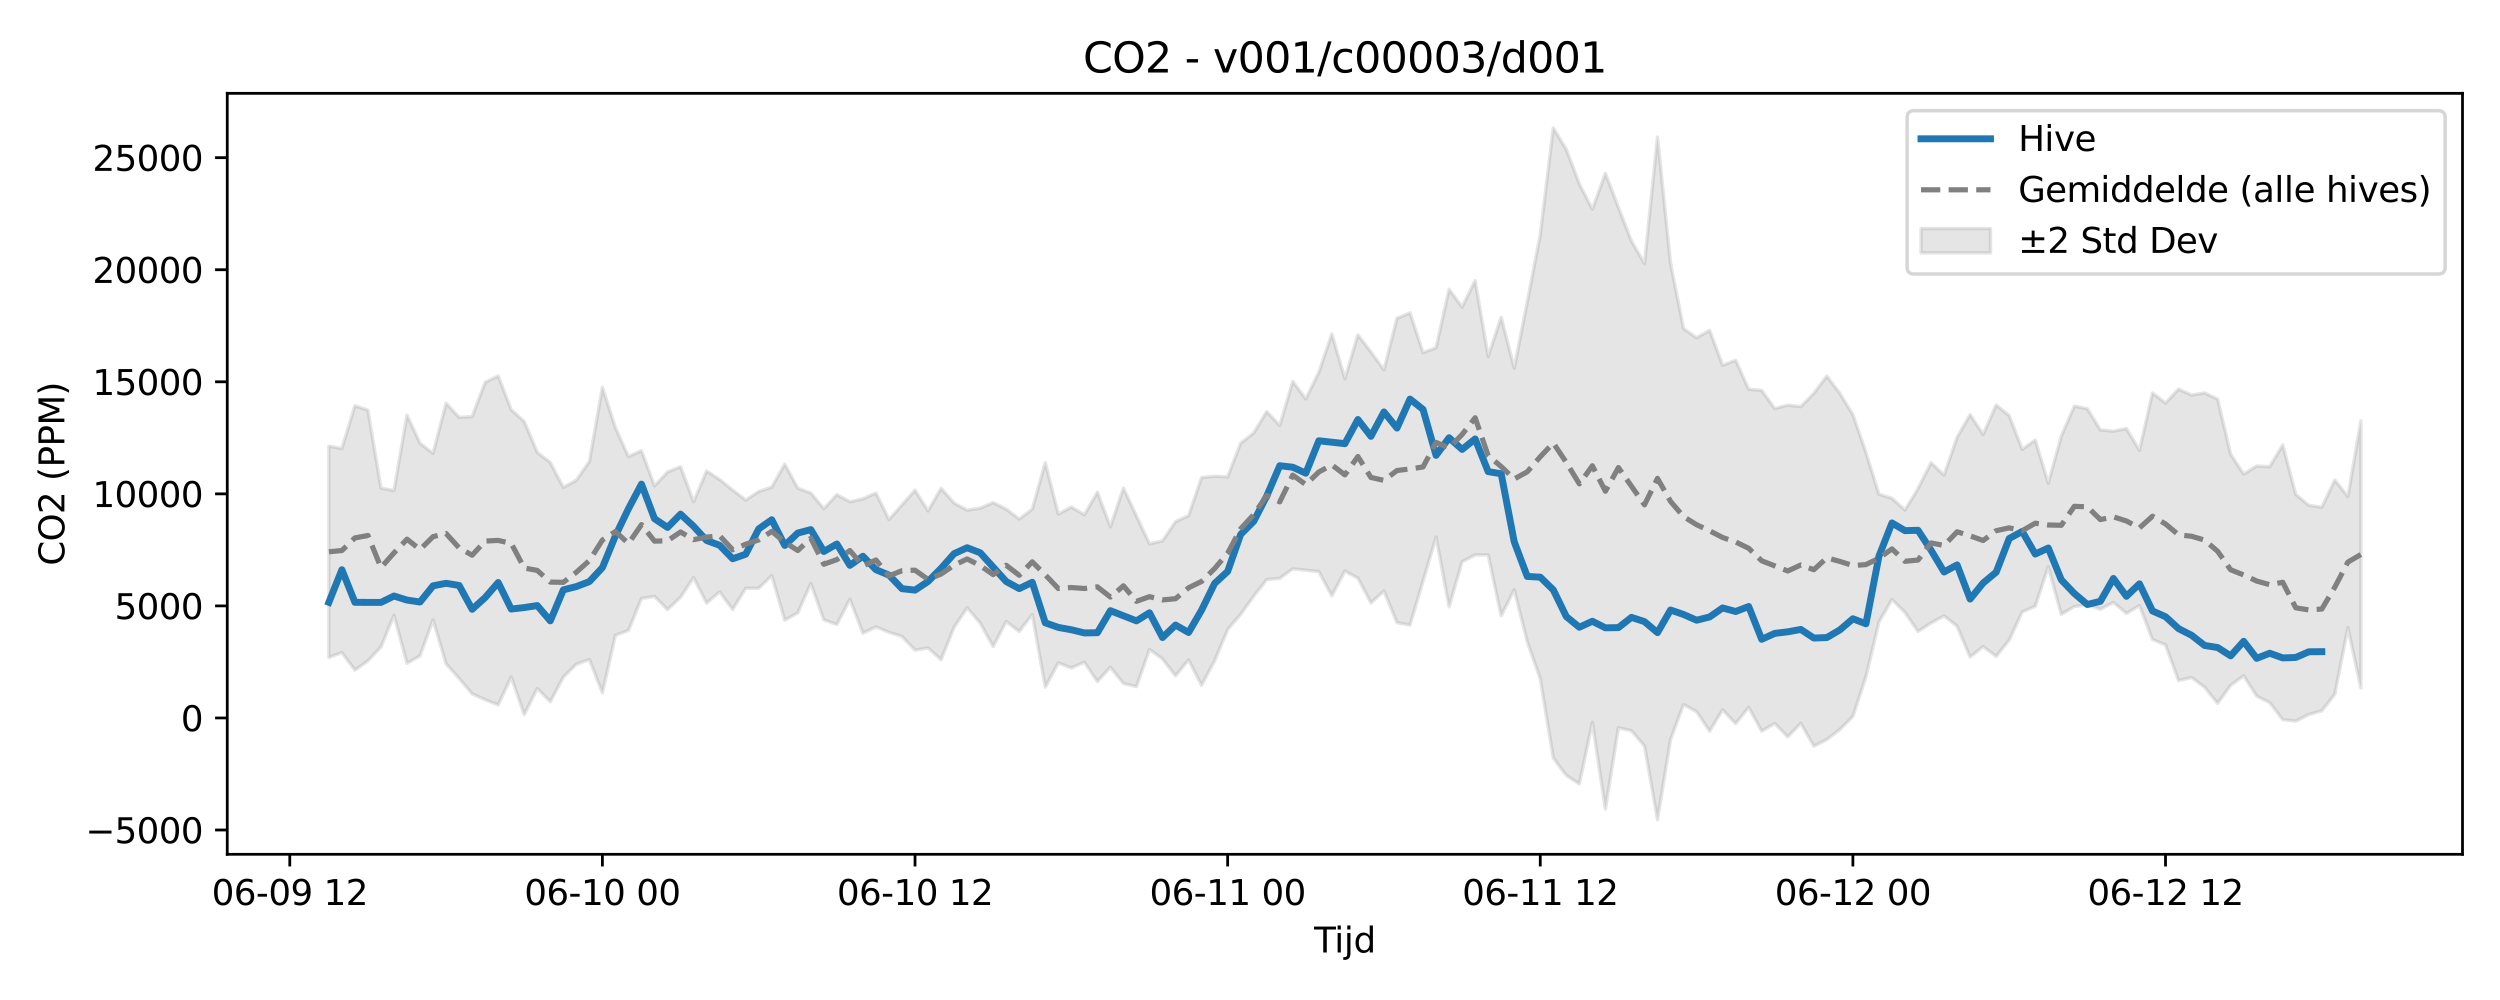 <?xml version="1.0" encoding="utf-8" standalone="no"?>
<!DOCTYPE svg PUBLIC "-//W3C//DTD SVG 1.1//EN"
  "http://www.w3.org/Graphics/SVG/1.1/DTD/svg11.dtd">
<svg xmlns:xlink="http://www.w3.org/1999/xlink" width="720pt" height="288pt" viewBox="0 0 720 288" xmlns="http://www.w3.org/2000/svg" version="1.1">
 <defs>
  <style type="text/css">*{stroke-linejoin: round; stroke-linecap: butt}</style>
 </defs>
 <g id="figure_1">
  <g id="patch_1">
   <path d="M 0 288 
L 720 288 
L 720 0 
L 0 0 
z
" style="fill: #ffffff"/>
  </g>
  <g id="axes_1">
   <g id="patch_2">
    <path d="M 65.45 246.04 
L 709.2 246.04 
L 709.2 26.88 
L 65.45 26.88 
z
" style="fill: #ffffff"/>
   </g>
   <g id="FillBetweenPolyCollection_1">
    <defs>
     <path id="m2f2e27847d" d="M 94.711 -159.513 
L 94.711 -98.666 
L 98.463 -100.057 
L 102.214 -95.012 
L 105.966 -97.695 
L 109.717 -101.659 
L 113.469 -110.799 
L 117.22 -96.98 
L 120.972 -99.143 
L 124.723 -109.472 
L 128.474 -96.816 
L 132.226 -92.606 
L 135.977 -88.187 
L 139.729 -86.468 
L 143.48 -84.993 
L 147.232 -93.028 
L 150.983 -82.207 
L 154.735 -89.719 
L 158.486 -85.913 
L 162.238 -92.959 
L 165.989 -96.705 
L 169.741 -98.048 
L 173.492 -88.462 
L 177.243 -105.051 
L 180.995 -106.446 
L 184.746 -115.63 
L 188.498 -116.232 
L 192.249 -112.45 
L 196.001 -115.993 
L 199.752 -121.655 
L 203.504 -114.295 
L 207.255 -117.542 
L 211.007 -112.461 
L 214.758 -118.574 
L 218.509 -118.573 
L 222.261 -122.231 
L 226.012 -109.398 
L 229.764 -111.501 
L 233.515 -119.966 
L 237.267 -109.494 
L 241.018 -108.139 
L 244.77 -115.425 
L 248.521 -105.657 
L 252.273 -107.45 
L 256.024 -105.893 
L 259.775 -104.692 
L 263.527 -100.757 
L 267.278 -101.395 
L 271.03 -98.008 
L 274.781 -107.343 
L 278.533 -112.953 
L 282.284 -108.597 
L 286.036 -101.781 
L 289.787 -109.017 
L 293.539 -106.128 
L 297.29 -111.037 
L 301.041 -90.12 
L 304.793 -97.076 
L 308.544 -95.622 
L 312.296 -97.276 
L 316.047 -91.741 
L 319.799 -95.83 
L 323.55 -91.153 
L 327.302 -90.254 
L 331.053 -100.965 
L 334.805 -98.223 
L 338.556 -93.38 
L 342.308 -97.934 
L 346.059 -90.638 
L 349.81 -97.667 
L 353.562 -106.684 
L 357.313 -111.089 
L 361.065 -116.275 
L 364.816 -121.079 
L 368.568 -121.437 
L 372.319 -124.173 
L 376.071 -123.781 
L 379.822 -123.364 
L 383.574 -116.416 
L 387.325 -123.534 
L 391.076 -121.498 
L 394.828 -114.367 
L 398.579 -117.801 
L 402.331 -108.666 
L 406.082 -107.972 
L 409.834 -120.616 
L 413.585 -133.316 
L 417.337 -113.282 
L 421.088 -126.2 
L 424.84 -128.179 
L 428.591 -128.191 
L 432.342 -110.651 
L 436.094 -118.142 
L 439.845 -103.223 
L 443.597 -92.496 
L 447.348 -69.696 
L 451.1 -64.666 
L 454.851 -62.239 
L 458.603 -79.957 
L 462.354 -55.011 
L 466.106 -78.392 
L 469.857 -77.546 
L 473.609 -73.177 
L 477.36 -51.922 
L 481.111 -75.005 
L 484.863 -85.092 
L 488.614 -83.055 
L 492.366 -77.421 
L 496.117 -83.582 
L 499.869 -79.598 
L 503.62 -84.281 
L 507.372 -77.422 
L 511.123 -79.65 
L 514.875 -75.801 
L 518.626 -79.687 
L 522.377 -73.108 
L 526.129 -75.015 
L 529.88 -77.904 
L 533.632 -81.676 
L 537.383 -93.076 
L 541.135 -108.819 
L 544.886 -115.348 
L 548.638 -111.6 
L 552.389 -106.134 
L 556.141 -108.563 
L 559.892 -110.634 
L 563.643 -107.655 
L 567.395 -98.771 
L 571.146 -101.799 
L 574.898 -98.973 
L 578.649 -103.654 
L 582.401 -111.756 
L 586.152 -113.401 
L 589.904 -124.785 
L 593.655 -111.068 
L 597.407 -113.334 
L 601.158 -113.804 
L 604.909 -112.538 
L 608.661 -114.497 
L 612.412 -111.329 
L 616.164 -113.607 
L 619.915 -103.821 
L 623.667 -102.284 
L 627.418 -92.008 
L 631.17 -92.876 
L 634.921 -90.093 
L 638.673 -85.402 
L 642.424 -90.636 
L 646.176 -93.378 
L 649.927 -87.522 
L 653.678 -85.632 
L 657.43 -80.746 
L 661.181 -80.31 
L 664.933 -82.223 
L 668.684 -83.274 
L 672.436 -88.082 
L 676.187 -107.236 
L 679.939 -89.839 
L 679.939 -166.774 
L 679.939 -166.774 
L 676.187 -144.996 
L 672.436 -149.74 
L 668.684 -141.922 
L 664.933 -142.454 
L 661.181 -145.588 
L 657.43 -159.85 
L 653.678 -153.591 
L 649.927 -153.787 
L 646.176 -151.448 
L 642.424 -157.179 
L 638.673 -173.07 
L 634.921 -174.824 
L 631.17 -174.232 
L 627.418 -175.935 
L 623.667 -171.914 
L 619.915 -174.825 
L 616.164 -158.313 
L 612.412 -164.585 
L 608.661 -163.812 
L 604.909 -164.189 
L 601.158 -170.283 
L 597.407 -171.023 
L 593.655 -162.359 
L 589.904 -148.821 
L 586.152 -161.242 
L 582.401 -158.556 
L 578.649 -168.297 
L 574.898 -171.347 
L 571.146 -162.874 
L 567.395 -168.583 
L 563.643 -162.036 
L 559.892 -151.157 
L 556.141 -154.72 
L 552.389 -147.27 
L 548.638 -141.106 
L 544.886 -144.491 
L 541.135 -145.648 
L 537.383 -157.707 
L 533.632 -168.566 
L 529.88 -174.713 
L 526.129 -179.682 
L 522.377 -174.726 
L 518.626 -170.892 
L 514.875 -171.31 
L 511.123 -170.341 
L 507.372 -175.572 
L 503.62 -175.903 
L 499.869 -184.232 
L 496.117 -182.8 
L 492.366 -192.86 
L 488.614 -190.712 
L 484.863 -193.347 
L 481.111 -212.213 
L 477.36 -248.52 
L 473.609 -212.056 
L 469.857 -218.574 
L 466.106 -228.282 
L 462.354 -238.042 
L 458.603 -227.746 
L 454.851 -235.054 
L 451.1 -244.946 
L 447.348 -251.158 
L 443.597 -220.424 
L 439.845 -201.003 
L 436.094 -181.959 
L 432.342 -196.606 
L 428.591 -185.353 
L 424.84 -207.194 
L 421.088 -199.543 
L 417.337 -204.684 
L 413.585 -187.857 
L 409.834 -186.425 
L 406.082 -197.906 
L 402.331 -196.319 
L 398.579 -181.488 
L 394.828 -186.629 
L 391.076 -191.543 
L 387.325 -178.943 
L 383.574 -191.816 
L 379.822 -180.768 
L 376.071 -173.107 
L 372.319 -178.162 
L 368.568 -165.482 
L 364.816 -169.464 
L 361.065 -163.301 
L 357.313 -160.363 
L 353.562 -150.656 
L 349.81 -150.837 
L 346.059 -150.455 
L 342.308 -139.494 
L 338.556 -137.759 
L 334.805 -132.231 
L 331.053 -131.363 
L 327.302 -139.393 
L 323.55 -147.418 
L 319.799 -136.262 
L 316.047 -146.226 
L 312.296 -139.749 
L 308.544 -141.965 
L 304.793 -139.939 
L 301.041 -154.752 
L 297.29 -141.346 
L 293.539 -138.514 
L 289.787 -141.375 
L 286.036 -143.241 
L 282.284 -141.664 
L 278.533 -141.074 
L 274.781 -143.122 
L 271.03 -147.345 
L 267.278 -140.862 
L 263.527 -146.812 
L 259.775 -142.6 
L 256.024 -138.37 
L 252.273 -146.004 
L 248.521 -144.327 
L 244.77 -143.481 
L 241.018 -145.54 
L 237.267 -141.504 
L 233.515 -146.01 
L 229.764 -147.397 
L 226.012 -154.323 
L 222.261 -147.706 
L 218.509 -146.436 
L 214.758 -143.962 
L 211.007 -146.854 
L 207.255 -149.885 
L 203.504 -152.333 
L 199.752 -143.501 
L 196.001 -153.59 
L 192.249 -152.058 
L 188.498 -148.065 
L 184.746 -158.19 
L 180.995 -156.49 
L 177.243 -164.799 
L 173.492 -176.457 
L 169.741 -155.068 
L 165.989 -149.703 
L 162.238 -147.623 
L 158.486 -154.805 
L 154.735 -157.713 
L 150.983 -166.626 
L 147.232 -169.997 
L 143.48 -179.731 
L 139.729 -177.877 
L 135.977 -168.012 
L 132.226 -167.811 
L 128.474 -171.88 
L 124.723 -157.426 
L 120.972 -160.339 
L 117.22 -168.451 
L 113.469 -146.719 
L 109.717 -147.43 
L 105.966 -169.866 
L 102.214 -171.147 
L 98.463 -158.821 
L 94.711 -159.513 
z
" style="stroke: #808080; stroke-opacity: 0.2"/>
    </defs>
    <g clip-path="url(#p1c8c543d36)">
     <use xlink:href="#m2f2e27847d" x="0" y="288" style="fill: #808080; fill-opacity: 0.2; stroke: #808080; stroke-opacity: 0.2"/>
    </g>
   </g>
   <g id="matplotlib.axis_1">
    <g id="xtick_1">
     <g id="line2d_1">
      <defs>
       <path id="md3a468d1e2" d="M 0 0 
L 0 3.5 
" style="stroke: #000000; stroke-width: 0.8"/>
      </defs>
      <g>
       <use xlink:href="#md3a468d1e2" x="83.457" y="246.04" style="stroke: #000000; stroke-width: 0.8"/>
      </g>
     </g>
     <g id="text_1">
      <!-- 06-09 12 -->
      <g transform="translate(60.977 260.638) scale(0.1 -0.1)">
       <defs>
        <path id="DejaVuSans-30" d="M 2034 4250 
Q 1547 4250 1301 3770 
Q 1056 3291 1056 2328 
Q 1056 1369 1301 889 
Q 1547 409 2034 409 
Q 2525 409 2770 889 
Q 3016 1369 3016 2328 
Q 3016 3291 2770 3770 
Q 2525 4250 2034 4250 
z
M 2034 4750 
Q 2819 4750 3233 4129 
Q 3647 3509 3647 2328 
Q 3647 1150 3233 529 
Q 2819 -91 2034 -91 
Q 1250 -91 836 529 
Q 422 1150 422 2328 
Q 422 3509 836 4129 
Q 1250 4750 2034 4750 
z
" transform="scale(0.016)"/>
        <path id="DejaVuSans-36" d="M 2113 2584 
Q 1688 2584 1439 2293 
Q 1191 2003 1191 1497 
Q 1191 994 1439 701 
Q 1688 409 2113 409 
Q 2538 409 2786 701 
Q 3034 994 3034 1497 
Q 3034 2003 2786 2293 
Q 2538 2584 2113 2584 
z
M 3366 4563 
L 3366 3988 
Q 3128 4100 2886 4159 
Q 2644 4219 2406 4219 
Q 1781 4219 1451 3797 
Q 1122 3375 1075 2522 
Q 1259 2794 1537 2939 
Q 1816 3084 2150 3084 
Q 2853 3084 3261 2657 
Q 3669 2231 3669 1497 
Q 3669 778 3244 343 
Q 2819 -91 2113 -91 
Q 1303 -91 875 529 
Q 447 1150 447 2328 
Q 447 3434 972 4092 
Q 1497 4750 2381 4750 
Q 2619 4750 2861 4703 
Q 3103 4656 3366 4563 
z
" transform="scale(0.016)"/>
        <path id="DejaVuSans-2d" d="M 313 2009 
L 1997 2009 
L 1997 1497 
L 313 1497 
L 313 2009 
z
" transform="scale(0.016)"/>
        <path id="DejaVuSans-39" d="M 703 97 
L 703 672 
Q 941 559 1184 500 
Q 1428 441 1663 441 
Q 2288 441 2617 861 
Q 2947 1281 2994 2138 
Q 2813 1869 2534 1725 
Q 2256 1581 1919 1581 
Q 1219 1581 811 2004 
Q 403 2428 403 3163 
Q 403 3881 828 4315 
Q 1253 4750 1959 4750 
Q 2769 4750 3195 4129 
Q 3622 3509 3622 2328 
Q 3622 1225 3098 567 
Q 2575 -91 1691 -91 
Q 1453 -91 1209 -44 
Q 966 3 703 97 
z
M 1959 2075 
Q 2384 2075 2632 2365 
Q 2881 2656 2881 3163 
Q 2881 3666 2632 3958 
Q 2384 4250 1959 4250 
Q 1534 4250 1286 3958 
Q 1038 3666 1038 3163 
Q 1038 2656 1286 2365 
Q 1534 2075 1959 2075 
z
" transform="scale(0.016)"/>
        <path id="DejaVuSans-20" transform="scale(0.016)"/>
        <path id="DejaVuSans-31" d="M 794 531 
L 1825 531 
L 1825 4091 
L 703 3866 
L 703 4441 
L 1819 4666 
L 2450 4666 
L 2450 531 
L 3481 531 
L 3481 0 
L 794 0 
L 794 531 
z
" transform="scale(0.016)"/>
        <path id="DejaVuSans-32" d="M 1228 531 
L 3431 531 
L 3431 0 
L 469 0 
L 469 531 
Q 828 903 1448 1529 
Q 2069 2156 2228 2338 
Q 2531 2678 2651 2914 
Q 2772 3150 2772 3378 
Q 2772 3750 2511 3984 
Q 2250 4219 1831 4219 
Q 1534 4219 1204 4116 
Q 875 4013 500 3803 
L 500 4441 
Q 881 4594 1212 4672 
Q 1544 4750 1819 4750 
Q 2544 4750 2975 4387 
Q 3406 4025 3406 3419 
Q 3406 3131 3298 2873 
Q 3191 2616 2906 2266 
Q 2828 2175 2409 1742 
Q 1991 1309 1228 531 
z
" transform="scale(0.016)"/>
       </defs>
       <use xlink:href="#DejaVuSans-30"/>
       <use xlink:href="#DejaVuSans-36" transform="translate(63.623 0)"/>
       <use xlink:href="#DejaVuSans-2d" transform="translate(127.246 0)"/>
       <use xlink:href="#DejaVuSans-30" transform="translate(163.33 0)"/>
       <use xlink:href="#DejaVuSans-39" transform="translate(226.953 0)"/>
       <use xlink:href="#DejaVuSans-20" transform="translate(290.576 0)"/>
       <use xlink:href="#DejaVuSans-31" transform="translate(322.363 0)"/>
       <use xlink:href="#DejaVuSans-32" transform="translate(385.986 0)"/>
      </g>
     </g>
    </g>
    <g id="xtick_2">
     <g id="line2d_2">
      <g>
       <use xlink:href="#md3a468d1e2" x="173.492" y="246.04" style="stroke: #000000; stroke-width: 0.8"/>
      </g>
     </g>
     <g id="text_2">
      <!-- 06-10 00 -->
      <g transform="translate(151.011 260.638) scale(0.1 -0.1)">
       <use xlink:href="#DejaVuSans-30"/>
       <use xlink:href="#DejaVuSans-36" transform="translate(63.623 0)"/>
       <use xlink:href="#DejaVuSans-2d" transform="translate(127.246 0)"/>
       <use xlink:href="#DejaVuSans-31" transform="translate(163.33 0)"/>
       <use xlink:href="#DejaVuSans-30" transform="translate(226.953 0)"/>
       <use xlink:href="#DejaVuSans-20" transform="translate(290.576 0)"/>
       <use xlink:href="#DejaVuSans-30" transform="translate(322.363 0)"/>
       <use xlink:href="#DejaVuSans-30" transform="translate(385.986 0)"/>
      </g>
     </g>
    </g>
    <g id="xtick_3">
     <g id="line2d_3">
      <g>
       <use xlink:href="#md3a468d1e2" x="263.527" y="246.04" style="stroke: #000000; stroke-width: 0.8"/>
      </g>
     </g>
     <g id="text_3">
      <!-- 06-10 12 -->
      <g transform="translate(241.046 260.638) scale(0.1 -0.1)">
       <use xlink:href="#DejaVuSans-30"/>
       <use xlink:href="#DejaVuSans-36" transform="translate(63.623 0)"/>
       <use xlink:href="#DejaVuSans-2d" transform="translate(127.246 0)"/>
       <use xlink:href="#DejaVuSans-31" transform="translate(163.33 0)"/>
       <use xlink:href="#DejaVuSans-30" transform="translate(226.953 0)"/>
       <use xlink:href="#DejaVuSans-20" transform="translate(290.576 0)"/>
       <use xlink:href="#DejaVuSans-31" transform="translate(322.363 0)"/>
       <use xlink:href="#DejaVuSans-32" transform="translate(385.986 0)"/>
      </g>
     </g>
    </g>
    <g id="xtick_4">
     <g id="line2d_4">
      <g>
       <use xlink:href="#md3a468d1e2" x="353.562" y="246.04" style="stroke: #000000; stroke-width: 0.8"/>
      </g>
     </g>
     <g id="text_4">
      <!-- 06-11 00 -->
      <g transform="translate(331.081 260.638) scale(0.1 -0.1)">
       <use xlink:href="#DejaVuSans-30"/>
       <use xlink:href="#DejaVuSans-36" transform="translate(63.623 0)"/>
       <use xlink:href="#DejaVuSans-2d" transform="translate(127.246 0)"/>
       <use xlink:href="#DejaVuSans-31" transform="translate(163.33 0)"/>
       <use xlink:href="#DejaVuSans-31" transform="translate(226.953 0)"/>
       <use xlink:href="#DejaVuSans-20" transform="translate(290.576 0)"/>
       <use xlink:href="#DejaVuSans-30" transform="translate(322.363 0)"/>
       <use xlink:href="#DejaVuSans-30" transform="translate(385.986 0)"/>
      </g>
     </g>
    </g>
    <g id="xtick_5">
     <g id="line2d_5">
      <g>
       <use xlink:href="#md3a468d1e2" x="443.597" y="246.04" style="stroke: #000000; stroke-width: 0.8"/>
      </g>
     </g>
     <g id="text_5">
      <!-- 06-11 12 -->
      <g transform="translate(421.116 260.638) scale(0.1 -0.1)">
       <use xlink:href="#DejaVuSans-30"/>
       <use xlink:href="#DejaVuSans-36" transform="translate(63.623 0)"/>
       <use xlink:href="#DejaVuSans-2d" transform="translate(127.246 0)"/>
       <use xlink:href="#DejaVuSans-31" transform="translate(163.33 0)"/>
       <use xlink:href="#DejaVuSans-31" transform="translate(226.953 0)"/>
       <use xlink:href="#DejaVuSans-20" transform="translate(290.576 0)"/>
       <use xlink:href="#DejaVuSans-31" transform="translate(322.363 0)"/>
       <use xlink:href="#DejaVuSans-32" transform="translate(385.986 0)"/>
      </g>
     </g>
    </g>
    <g id="xtick_6">
     <g id="line2d_6">
      <g>
       <use xlink:href="#md3a468d1e2" x="533.632" y="246.04" style="stroke: #000000; stroke-width: 0.8"/>
      </g>
     </g>
     <g id="text_6">
      <!-- 06-12 00 -->
      <g transform="translate(511.151 260.638) scale(0.1 -0.1)">
       <use xlink:href="#DejaVuSans-30"/>
       <use xlink:href="#DejaVuSans-36" transform="translate(63.623 0)"/>
       <use xlink:href="#DejaVuSans-2d" transform="translate(127.246 0)"/>
       <use xlink:href="#DejaVuSans-31" transform="translate(163.33 0)"/>
       <use xlink:href="#DejaVuSans-32" transform="translate(226.953 0)"/>
       <use xlink:href="#DejaVuSans-20" transform="translate(290.576 0)"/>
       <use xlink:href="#DejaVuSans-30" transform="translate(322.363 0)"/>
       <use xlink:href="#DejaVuSans-30" transform="translate(385.986 0)"/>
      </g>
     </g>
    </g>
    <g id="xtick_7">
     <g id="line2d_7">
      <g>
       <use xlink:href="#md3a468d1e2" x="623.667" y="246.04" style="stroke: #000000; stroke-width: 0.8"/>
      </g>
     </g>
     <g id="text_7">
      <!-- 06-12 12 -->
      <g transform="translate(601.186 260.638) scale(0.1 -0.1)">
       <use xlink:href="#DejaVuSans-30"/>
       <use xlink:href="#DejaVuSans-36" transform="translate(63.623 0)"/>
       <use xlink:href="#DejaVuSans-2d" transform="translate(127.246 0)"/>
       <use xlink:href="#DejaVuSans-31" transform="translate(163.33 0)"/>
       <use xlink:href="#DejaVuSans-32" transform="translate(226.953 0)"/>
       <use xlink:href="#DejaVuSans-20" transform="translate(290.576 0)"/>
       <use xlink:href="#DejaVuSans-31" transform="translate(322.363 0)"/>
       <use xlink:href="#DejaVuSans-32" transform="translate(385.986 0)"/>
      </g>
     </g>
    </g>
    <g id="text_8">
     <!-- Tijd -->
     <g transform="translate(378.475 274.317) scale(0.1 -0.1)">
      <defs>
       <path id="DejaVuSans-54" d="M -19 4666 
L 3928 4666 
L 3928 4134 
L 2272 4134 
L 2272 0 
L 1638 0 
L 1638 4134 
L -19 4134 
L -19 4666 
z
" transform="scale(0.016)"/>
       <path id="DejaVuSans-69" d="M 603 3500 
L 1178 3500 
L 1178 0 
L 603 0 
L 603 3500 
z
M 603 4863 
L 1178 4863 
L 1178 4134 
L 603 4134 
L 603 4863 
z
" transform="scale(0.016)"/>
       <path id="DejaVuSans-6a" d="M 603 3500 
L 1178 3500 
L 1178 -63 
Q 1178 -731 923 -1031 
Q 669 -1331 103 -1331 
L -116 -1331 
L -116 -844 
L 38 -844 
Q 366 -844 484 -692 
Q 603 -541 603 -63 
L 603 3500 
z
M 603 4863 
L 1178 4863 
L 1178 4134 
L 603 4134 
L 603 4863 
z
" transform="scale(0.016)"/>
       <path id="DejaVuSans-64" d="M 2906 2969 
L 2906 4863 
L 3481 4863 
L 3481 0 
L 2906 0 
L 2906 525 
Q 2725 213 2448 61 
Q 2172 -91 1784 -91 
Q 1150 -91 751 415 
Q 353 922 353 1747 
Q 353 2572 751 3078 
Q 1150 3584 1784 3584 
Q 2172 3584 2448 3432 
Q 2725 3281 2906 2969 
z
M 947 1747 
Q 947 1113 1208 752 
Q 1469 391 1925 391 
Q 2381 391 2643 752 
Q 2906 1113 2906 1747 
Q 2906 2381 2643 2742 
Q 2381 3103 1925 3103 
Q 1469 3103 1208 2742 
Q 947 2381 947 1747 
z
" transform="scale(0.016)"/>
      </defs>
      <use xlink:href="#DejaVuSans-54"/>
      <use xlink:href="#DejaVuSans-69" transform="translate(57.959 0)"/>
      <use xlink:href="#DejaVuSans-6a" transform="translate(85.742 0)"/>
      <use xlink:href="#DejaVuSans-64" transform="translate(113.525 0)"/>
     </g>
    </g>
   </g>
   <g id="matplotlib.axis_2">
    <g id="ytick_1">
     <g id="line2d_8">
      <defs>
       <path id="m304aebca7c" d="M 0 0 
L -3.5 0 
" style="stroke: #000000; stroke-width: 0.8"/>
      </defs>
      <g>
       <use xlink:href="#m304aebca7c" x="65.45" y="239.047" style="stroke: #000000; stroke-width: 0.8"/>
      </g>
     </g>
     <g id="text_9">
      <!-- −5000 -->
      <g transform="translate(24.62 242.846) scale(0.1 -0.1)">
       <defs>
        <path id="DejaVuSans-2212" d="M 678 2272 
L 4684 2272 
L 4684 1741 
L 678 1741 
L 678 2272 
z
" transform="scale(0.016)"/>
        <path id="DejaVuSans-35" d="M 691 4666 
L 3169 4666 
L 3169 4134 
L 1269 4134 
L 1269 2991 
Q 1406 3038 1543 3061 
Q 1681 3084 1819 3084 
Q 2600 3084 3056 2656 
Q 3513 2228 3513 1497 
Q 3513 744 3044 326 
Q 2575 -91 1722 -91 
Q 1428 -91 1123 -41 
Q 819 9 494 109 
L 494 744 
Q 775 591 1075 516 
Q 1375 441 1709 441 
Q 2250 441 2565 725 
Q 2881 1009 2881 1497 
Q 2881 1984 2565 2268 
Q 2250 2553 1709 2553 
Q 1456 2553 1204 2497 
Q 953 2441 691 2322 
L 691 4666 
z
" transform="scale(0.016)"/>
       </defs>
       <use xlink:href="#DejaVuSans-2212"/>
       <use xlink:href="#DejaVuSans-35" transform="translate(83.789 0)"/>
       <use xlink:href="#DejaVuSans-30" transform="translate(147.412 0)"/>
       <use xlink:href="#DejaVuSans-30" transform="translate(211.035 0)"/>
       <use xlink:href="#DejaVuSans-30" transform="translate(274.658 0)"/>
      </g>
     </g>
    </g>
    <g id="ytick_2">
     <g id="line2d_9">
      <g>
       <use xlink:href="#m304aebca7c" x="65.45" y="206.774" style="stroke: #000000; stroke-width: 0.8"/>
      </g>
     </g>
     <g id="text_10">
      <!-- 0 -->
      <g transform="translate(52.087 210.573) scale(0.1 -0.1)">
       <use xlink:href="#DejaVuSans-30"/>
      </g>
     </g>
    </g>
    <g id="ytick_3">
     <g id="line2d_10">
      <g>
       <use xlink:href="#m304aebca7c" x="65.45" y="174.5" style="stroke: #000000; stroke-width: 0.8"/>
      </g>
     </g>
     <g id="text_11">
      <!-- 5000 -->
      <g transform="translate(33 178.299) scale(0.1 -0.1)">
       <use xlink:href="#DejaVuSans-35"/>
       <use xlink:href="#DejaVuSans-30" transform="translate(63.623 0)"/>
       <use xlink:href="#DejaVuSans-30" transform="translate(127.246 0)"/>
       <use xlink:href="#DejaVuSans-30" transform="translate(190.869 0)"/>
      </g>
     </g>
    </g>
    <g id="ytick_4">
     <g id="line2d_11">
      <g>
       <use xlink:href="#m304aebca7c" x="65.45" y="142.227" style="stroke: #000000; stroke-width: 0.8"/>
      </g>
     </g>
     <g id="text_12">
      <!-- 10000 -->
      <g transform="translate(26.637 146.026) scale(0.1 -0.1)">
       <use xlink:href="#DejaVuSans-31"/>
       <use xlink:href="#DejaVuSans-30" transform="translate(63.623 0)"/>
       <use xlink:href="#DejaVuSans-30" transform="translate(127.246 0)"/>
       <use xlink:href="#DejaVuSans-30" transform="translate(190.869 0)"/>
       <use xlink:href="#DejaVuSans-30" transform="translate(254.492 0)"/>
      </g>
     </g>
    </g>
    <g id="ytick_5">
     <g id="line2d_12">
      <g>
       <use xlink:href="#m304aebca7c" x="65.45" y="109.953" style="stroke: #000000; stroke-width: 0.8"/>
      </g>
     </g>
     <g id="text_13">
      <!-- 15000 -->
      <g transform="translate(26.637 113.752) scale(0.1 -0.1)">
       <use xlink:href="#DejaVuSans-31"/>
       <use xlink:href="#DejaVuSans-35" transform="translate(63.623 0)"/>
       <use xlink:href="#DejaVuSans-30" transform="translate(127.246 0)"/>
       <use xlink:href="#DejaVuSans-30" transform="translate(190.869 0)"/>
       <use xlink:href="#DejaVuSans-30" transform="translate(254.492 0)"/>
      </g>
     </g>
    </g>
    <g id="ytick_6">
     <g id="line2d_13">
      <g>
       <use xlink:href="#m304aebca7c" x="65.45" y="77.679" style="stroke: #000000; stroke-width: 0.8"/>
      </g>
     </g>
     <g id="text_14">
      <!-- 20000 -->
      <g transform="translate(26.637 81.479) scale(0.1 -0.1)">
       <use xlink:href="#DejaVuSans-32"/>
       <use xlink:href="#DejaVuSans-30" transform="translate(63.623 0)"/>
       <use xlink:href="#DejaVuSans-30" transform="translate(127.246 0)"/>
       <use xlink:href="#DejaVuSans-30" transform="translate(190.869 0)"/>
       <use xlink:href="#DejaVuSans-30" transform="translate(254.492 0)"/>
      </g>
     </g>
    </g>
    <g id="ytick_7">
     <g id="line2d_14">
      <g>
       <use xlink:href="#m304aebca7c" x="65.45" y="45.406" style="stroke: #000000; stroke-width: 0.8"/>
      </g>
     </g>
     <g id="text_15">
      <!-- 25000 -->
      <g transform="translate(26.637 49.205) scale(0.1 -0.1)">
       <use xlink:href="#DejaVuSans-32"/>
       <use xlink:href="#DejaVuSans-35" transform="translate(63.623 0)"/>
       <use xlink:href="#DejaVuSans-30" transform="translate(127.246 0)"/>
       <use xlink:href="#DejaVuSans-30" transform="translate(190.869 0)"/>
       <use xlink:href="#DejaVuSans-30" transform="translate(254.492 0)"/>
      </g>
     </g>
    </g>
    <g id="text_16">
     <!-- CO2 (PPM) -->
     <g transform="translate(18.541 162.903) rotate(-90) scale(0.1 -0.1)">
      <defs>
       <path id="DejaVuSans-43" d="M 4122 4306 
L 4122 3641 
Q 3803 3938 3442 4084 
Q 3081 4231 2675 4231 
Q 1875 4231 1450 3742 
Q 1025 3253 1025 2328 
Q 1025 1406 1450 917 
Q 1875 428 2675 428 
Q 3081 428 3442 575 
Q 3803 722 4122 1019 
L 4122 359 
Q 3791 134 3420 21 
Q 3050 -91 2638 -91 
Q 1578 -91 968 557 
Q 359 1206 359 2328 
Q 359 3453 968 4101 
Q 1578 4750 2638 4750 
Q 3056 4750 3426 4639 
Q 3797 4528 4122 4306 
z
" transform="scale(0.016)"/>
       <path id="DejaVuSans-4f" d="M 2522 4238 
Q 1834 4238 1429 3725 
Q 1025 3213 1025 2328 
Q 1025 1447 1429 934 
Q 1834 422 2522 422 
Q 3209 422 3611 934 
Q 4013 1447 4013 2328 
Q 4013 3213 3611 3725 
Q 3209 4238 2522 4238 
z
M 2522 4750 
Q 3503 4750 4090 4092 
Q 4678 3434 4678 2328 
Q 4678 1225 4090 567 
Q 3503 -91 2522 -91 
Q 1538 -91 948 565 
Q 359 1222 359 2328 
Q 359 3434 948 4092 
Q 1538 4750 2522 4750 
z
" transform="scale(0.016)"/>
       <path id="DejaVuSans-28" d="M 1984 4856 
Q 1566 4138 1362 3434 
Q 1159 2731 1159 2009 
Q 1159 1288 1364 580 
Q 1569 -128 1984 -844 
L 1484 -844 
Q 1016 -109 783 600 
Q 550 1309 550 2009 
Q 550 2706 781 3412 
Q 1013 4119 1484 4856 
L 1984 4856 
z
" transform="scale(0.016)"/>
       <path id="DejaVuSans-50" d="M 1259 4147 
L 1259 2394 
L 2053 2394 
Q 2494 2394 2734 2622 
Q 2975 2850 2975 3272 
Q 2975 3691 2734 3919 
Q 2494 4147 2053 4147 
L 1259 4147 
z
M 628 4666 
L 2053 4666 
Q 2838 4666 3239 4311 
Q 3641 3956 3641 3272 
Q 3641 2581 3239 2228 
Q 2838 1875 2053 1875 
L 1259 1875 
L 1259 0 
L 628 0 
L 628 4666 
z
" transform="scale(0.016)"/>
       <path id="DejaVuSans-4d" d="M 628 4666 
L 1569 4666 
L 2759 1491 
L 3956 4666 
L 4897 4666 
L 4897 0 
L 4281 0 
L 4281 4097 
L 3078 897 
L 2444 897 
L 1241 4097 
L 1241 0 
L 628 0 
L 628 4666 
z
" transform="scale(0.016)"/>
       <path id="DejaVuSans-29" d="M 513 4856 
L 1013 4856 
Q 1481 4119 1714 3412 
Q 1947 2706 1947 2009 
Q 1947 1309 1714 600 
Q 1481 -109 1013 -844 
L 513 -844 
Q 928 -128 1133 580 
Q 1338 1288 1338 2009 
Q 1338 2731 1133 3434 
Q 928 4138 513 4856 
z
" transform="scale(0.016)"/>
      </defs>
      <use xlink:href="#DejaVuSans-43"/>
      <use xlink:href="#DejaVuSans-4f" transform="translate(69.824 0)"/>
      <use xlink:href="#DejaVuSans-32" transform="translate(148.535 0)"/>
      <use xlink:href="#DejaVuSans-20" transform="translate(212.158 0)"/>
      <use xlink:href="#DejaVuSans-28" transform="translate(243.945 0)"/>
      <use xlink:href="#DejaVuSans-50" transform="translate(282.959 0)"/>
      <use xlink:href="#DejaVuSans-50" transform="translate(343.262 0)"/>
      <use xlink:href="#DejaVuSans-4d" transform="translate(403.564 0)"/>
      <use xlink:href="#DejaVuSans-29" transform="translate(489.844 0)"/>
     </g>
    </g>
   </g>
   <g id="line2d_15">
    <path d="M 94.711 173.461 
L 98.463 164.086 
L 102.214 173.474 
L 109.717 173.497 
L 113.469 171.654 
L 117.22 172.826 
L 120.972 173.377 
L 124.723 168.71 
L 128.474 167.992 
L 132.226 168.609 
L 135.977 175.473 
L 139.729 172.086 
L 143.48 167.772 
L 147.232 175.402 
L 150.983 174.973 
L 154.735 174.408 
L 158.486 178.803 
L 162.238 169.879 
L 165.989 168.934 
L 169.741 167.501 
L 173.492 163.465 
L 177.243 154.312 
L 180.995 146.506 
L 184.746 139.436 
L 188.498 149.389 
L 192.249 151.9 
L 196.001 148.079 
L 199.752 151.575 
L 203.504 155.67 
L 207.255 157.04 
L 211.007 160.922 
L 214.758 159.618 
L 218.509 152.324 
L 222.261 149.688 
L 226.012 157.081 
L 229.764 153.518 
L 233.515 152.533 
L 237.267 158.826 
L 241.018 156.674 
L 244.77 162.817 
L 248.521 160.203 
L 252.273 164.078 
L 256.024 165.627 
L 259.775 169.543 
L 263.527 169.952 
L 267.278 167.467 
L 271.03 163.678 
L 274.781 159.454 
L 278.533 157.748 
L 282.284 159.187 
L 289.787 167.471 
L 293.539 169.517 
L 297.29 167.701 
L 301.041 179.377 
L 304.793 180.688 
L 308.544 181.376 
L 312.296 182.28 
L 316.047 182.222 
L 319.799 175.877 
L 327.302 178.808 
L 331.053 176.488 
L 334.805 183.61 
L 338.556 180.017 
L 342.308 182.151 
L 346.059 175.705 
L 349.81 168.024 
L 353.562 164.573 
L 357.313 153.899 
L 361.065 150.157 
L 364.816 142.861 
L 368.568 134.134 
L 372.319 134.561 
L 376.071 136.277 
L 379.822 126.946 
L 387.325 127.772 
L 391.076 120.825 
L 394.828 125.662 
L 398.579 118.641 
L 402.331 123.28 
L 406.082 114.938 
L 409.834 117.916 
L 413.585 131.142 
L 417.337 126.081 
L 421.088 129.429 
L 424.84 126.419 
L 428.591 135.823 
L 432.342 136.437 
L 436.094 156.033 
L 439.845 166.012 
L 443.597 166.225 
L 447.348 169.885 
L 451.1 177.585 
L 454.851 180.645 
L 458.603 178.924 
L 462.354 180.813 
L 466.106 180.75 
L 469.857 177.805 
L 473.609 179.025 
L 477.36 182.194 
L 481.111 175.681 
L 484.863 176.972 
L 488.614 178.622 
L 492.366 177.685 
L 496.117 175.083 
L 499.869 176.112 
L 503.62 174.671 
L 507.372 184.118 
L 511.123 182.411 
L 514.875 181.966 
L 518.626 181.273 
L 522.377 183.754 
L 526.129 183.618 
L 529.88 181.413 
L 533.632 178.207 
L 537.383 179.653 
L 541.135 160.19 
L 544.886 150.611 
L 548.638 152.827 
L 552.389 152.726 
L 556.141 158.452 
L 559.892 164.732 
L 563.643 162.694 
L 567.395 172.525 
L 571.146 167.901 
L 574.898 164.777 
L 578.649 155.097 
L 582.401 153.055 
L 586.152 159.562 
L 589.904 157.83 
L 593.655 166.993 
L 597.407 170.92 
L 601.158 174.096 
L 604.909 173.177 
L 608.661 166.602 
L 612.412 171.731 
L 616.164 168.146 
L 619.915 175.957 
L 623.667 177.605 
L 627.418 181.042 
L 631.17 182.953 
L 634.921 185.893 
L 638.673 186.484 
L 642.424 188.884 
L 646.176 184.703 
L 649.927 189.598 
L 653.678 188.13 
L 657.43 189.479 
L 661.181 189.35 
L 664.933 187.713 
L 668.684 187.681 
L 668.684 187.681 
" clip-path="url(#p1c8c543d36)" style="fill: none; stroke: #1f77b4; stroke-width: 2; stroke-linecap: square"/>
   </g>
   <g id="line2d_16">
    <path d="M 94.711 158.91 
L 98.463 158.561 
L 102.214 154.92 
L 105.966 154.219 
L 109.717 163.456 
L 113.469 159.241 
L 117.22 155.285 
L 120.972 158.259 
L 124.723 154.551 
L 128.474 153.652 
L 132.226 157.792 
L 135.977 159.9 
L 139.729 155.828 
L 143.48 155.638 
L 147.232 156.487 
L 150.983 163.583 
L 154.735 164.284 
L 158.486 167.641 
L 162.238 167.709 
L 165.989 164.796 
L 169.741 161.442 
L 173.492 155.541 
L 177.243 153.075 
L 180.995 156.532 
L 184.746 151.09 
L 188.498 155.851 
L 192.249 155.746 
L 196.001 153.209 
L 199.752 155.422 
L 203.504 154.686 
L 207.255 154.287 
L 211.007 158.343 
L 214.758 156.732 
L 218.509 155.496 
L 222.261 153.032 
L 226.012 156.14 
L 229.764 158.551 
L 233.515 155.012 
L 237.267 162.501 
L 241.018 161.161 
L 244.77 158.547 
L 248.521 163.008 
L 252.273 161.273 
L 256.024 165.869 
L 259.775 164.354 
L 263.527 164.215 
L 267.278 166.871 
L 271.03 165.324 
L 274.781 162.768 
L 278.533 160.986 
L 282.284 162.87 
L 286.036 165.489 
L 289.787 162.804 
L 293.539 165.679 
L 297.29 161.809 
L 301.041 165.564 
L 304.793 169.493 
L 308.544 169.206 
L 312.296 169.488 
L 316.047 169.016 
L 319.799 171.954 
L 323.55 168.715 
L 327.302 173.177 
L 331.053 171.836 
L 334.805 172.773 
L 338.556 172.431 
L 342.308 169.286 
L 346.059 167.453 
L 349.81 163.748 
L 353.562 159.33 
L 357.313 152.274 
L 361.065 148.212 
L 364.816 142.729 
L 368.568 144.54 
L 372.319 136.833 
L 376.071 139.556 
L 379.822 135.934 
L 383.574 133.884 
L 387.325 136.761 
L 391.076 131.479 
L 394.828 137.502 
L 398.579 138.356 
L 402.331 135.508 
L 406.082 135.061 
L 409.834 134.479 
L 413.585 127.414 
L 417.337 129.017 
L 421.088 125.129 
L 424.84 120.314 
L 428.591 131.228 
L 432.342 134.372 
L 436.094 137.95 
L 439.845 135.887 
L 443.597 131.54 
L 447.348 127.573 
L 451.1 133.194 
L 454.851 139.353 
L 458.603 134.149 
L 462.354 141.473 
L 466.106 134.663 
L 473.609 145.384 
L 477.36 137.779 
L 481.111 144.391 
L 484.863 148.78 
L 488.614 151.116 
L 492.366 152.86 
L 496.117 154.809 
L 499.869 156.085 
L 503.62 157.908 
L 507.372 161.503 
L 514.875 164.445 
L 518.626 162.711 
L 522.377 164.083 
L 526.129 160.652 
L 529.88 161.692 
L 533.632 162.879 
L 537.383 162.608 
L 541.135 160.767 
L 544.886 158.081 
L 548.638 161.647 
L 552.389 161.298 
L 556.141 156.359 
L 559.892 157.105 
L 563.643 153.155 
L 567.395 154.323 
L 571.146 155.664 
L 574.898 152.84 
L 578.649 152.024 
L 582.401 152.844 
L 586.152 150.679 
L 589.904 151.197 
L 593.655 151.286 
L 597.407 145.822 
L 601.158 145.956 
L 604.909 149.637 
L 608.661 148.846 
L 612.412 150.043 
L 616.164 152.04 
L 619.915 148.677 
L 623.667 150.901 
L 627.418 154.028 
L 631.17 154.446 
L 634.921 155.541 
L 638.673 158.764 
L 642.424 164.092 
L 646.176 165.587 
L 649.927 167.345 
L 653.678 168.388 
L 657.43 167.702 
L 661.181 175.051 
L 664.933 175.661 
L 668.684 175.402 
L 672.436 169.089 
L 676.187 161.884 
L 679.939 159.693 
L 679.939 159.693 
" clip-path="url(#p1c8c543d36)" style="fill: none; stroke-dasharray: 5.55,2.4; stroke-dashoffset: 0; stroke: #808080; stroke-width: 1.5"/>
   </g>
   <g id="patch_3">
    <path d="M 65.45 246.04 
L 65.45 26.88 
" style="fill: none; stroke: #000000; stroke-width: 0.8; stroke-linejoin: miter; stroke-linecap: square"/>
   </g>
   <g id="patch_4">
    <path d="M 709.2 246.04 
L 709.2 26.88 
" style="fill: none; stroke: #000000; stroke-width: 0.8; stroke-linejoin: miter; stroke-linecap: square"/>
   </g>
   <g id="patch_5">
    <path d="M 65.45 246.04 
L 709.2 246.04 
" style="fill: none; stroke: #000000; stroke-width: 0.8; stroke-linejoin: miter; stroke-linecap: square"/>
   </g>
   <g id="patch_6">
    <path d="M 65.45 26.88 
L 709.2 26.88 
" style="fill: none; stroke: #000000; stroke-width: 0.8; stroke-linejoin: miter; stroke-linecap: square"/>
   </g>
   <g id="text_17">
    <!-- CO2 - v001/c00003/d001 -->
    <g transform="translate(311.922 20.88) scale(0.12 -0.12)">
     <defs>
      <path id="DejaVuSans-76" d="M 191 3500 
L 800 3500 
L 1894 563 
L 2988 3500 
L 3597 3500 
L 2284 0 
L 1503 0 
L 191 3500 
z
" transform="scale(0.016)"/>
      <path id="DejaVuSans-2f" d="M 1625 4666 
L 2156 4666 
L 531 -594 
L 0 -594 
L 1625 4666 
z
" transform="scale(0.016)"/>
      <path id="DejaVuSans-63" d="M 3122 3366 
L 3122 2828 
Q 2878 2963 2633 3030 
Q 2388 3097 2138 3097 
Q 1578 3097 1268 2742 
Q 959 2388 959 1747 
Q 959 1106 1268 751 
Q 1578 397 2138 397 
Q 2388 397 2633 464 
Q 2878 531 3122 666 
L 3122 134 
Q 2881 22 2623 -34 
Q 2366 -91 2075 -91 
Q 1284 -91 818 406 
Q 353 903 353 1747 
Q 353 2603 823 3093 
Q 1294 3584 2113 3584 
Q 2378 3584 2631 3529 
Q 2884 3475 3122 3366 
z
" transform="scale(0.016)"/>
      <path id="DejaVuSans-33" d="M 2597 2516 
Q 3050 2419 3304 2112 
Q 3559 1806 3559 1356 
Q 3559 666 3084 287 
Q 2609 -91 1734 -91 
Q 1441 -91 1130 -33 
Q 819 25 488 141 
L 488 750 
Q 750 597 1062 519 
Q 1375 441 1716 441 
Q 2309 441 2620 675 
Q 2931 909 2931 1356 
Q 2931 1769 2642 2001 
Q 2353 2234 1838 2234 
L 1294 2234 
L 1294 2753 
L 1863 2753 
Q 2328 2753 2575 2939 
Q 2822 3125 2822 3475 
Q 2822 3834 2567 4026 
Q 2313 4219 1838 4219 
Q 1578 4219 1281 4162 
Q 984 4106 628 3988 
L 628 4550 
Q 988 4650 1302 4700 
Q 1616 4750 1894 4750 
Q 2613 4750 3031 4423 
Q 3450 4097 3450 3541 
Q 3450 3153 3228 2886 
Q 3006 2619 2597 2516 
z
" transform="scale(0.016)"/>
     </defs>
     <use xlink:href="#DejaVuSans-43"/>
     <use xlink:href="#DejaVuSans-4f" transform="translate(69.824 0)"/>
     <use xlink:href="#DejaVuSans-32" transform="translate(148.535 0)"/>
     <use xlink:href="#DejaVuSans-20" transform="translate(212.158 0)"/>
     <use xlink:href="#DejaVuSans-2d" transform="translate(243.945 0)"/>
     <use xlink:href="#DejaVuSans-20" transform="translate(280.029 0)"/>
     <use xlink:href="#DejaVuSans-76" transform="translate(311.816 0)"/>
     <use xlink:href="#DejaVuSans-30" transform="translate(370.996 0)"/>
     <use xlink:href="#DejaVuSans-30" transform="translate(434.619 0)"/>
     <use xlink:href="#DejaVuSans-31" transform="translate(498.242 0)"/>
     <use xlink:href="#DejaVuSans-2f" transform="translate(561.865 0)"/>
     <use xlink:href="#DejaVuSans-63" transform="translate(595.557 0)"/>
     <use xlink:href="#DejaVuSans-30" transform="translate(650.537 0)"/>
     <use xlink:href="#DejaVuSans-30" transform="translate(714.16 0)"/>
     <use xlink:href="#DejaVuSans-30" transform="translate(777.783 0)"/>
     <use xlink:href="#DejaVuSans-30" transform="translate(841.406 0)"/>
     <use xlink:href="#DejaVuSans-33" transform="translate(905.029 0)"/>
     <use xlink:href="#DejaVuSans-2f" transform="translate(968.652 0)"/>
     <use xlink:href="#DejaVuSans-64" transform="translate(1002.344 0)"/>
     <use xlink:href="#DejaVuSans-30" transform="translate(1065.82 0)"/>
     <use xlink:href="#DejaVuSans-30" transform="translate(1129.443 0)"/>
     <use xlink:href="#DejaVuSans-31" transform="translate(1193.066 0)"/>
    </g>
   </g>
   <g id="legend_1">
    <g id="patch_7">
     <path d="M 551.256 78.914 
L 702.2 78.914 
Q 704.2 78.914 704.2 76.914 
L 704.2 33.88 
Q 704.2 31.88 702.2 31.88 
L 551.256 31.88 
Q 549.256 31.88 549.256 33.88 
L 549.256 76.914 
Q 549.256 78.914 551.256 78.914 
z
" style="fill: #ffffff; opacity: 0.8; stroke: #cccccc; stroke-linejoin: miter"/>
    </g>
    <g id="line2d_17">
     <path d="M 553.256 39.978 
L 563.256 39.978 
L 573.256 39.978 
" style="fill: none; stroke: #1f77b4; stroke-width: 2; stroke-linecap: square"/>
    </g>
    <g id="text_18">
     <!-- Hive -->
     <g transform="translate(581.256 43.478) scale(0.1 -0.1)">
      <defs>
       <path id="DejaVuSans-48" d="M 628 4666 
L 1259 4666 
L 1259 2753 
L 3553 2753 
L 3553 4666 
L 4184 4666 
L 4184 0 
L 3553 0 
L 3553 2222 
L 1259 2222 
L 1259 0 
L 628 0 
L 628 4666 
z
" transform="scale(0.016)"/>
       <path id="DejaVuSans-65" d="M 3597 1894 
L 3597 1613 
L 953 1613 
Q 991 1019 1311 708 
Q 1631 397 2203 397 
Q 2534 397 2845 478 
Q 3156 559 3463 722 
L 3463 178 
Q 3153 47 2828 -22 
Q 2503 -91 2169 -91 
Q 1331 -91 842 396 
Q 353 884 353 1716 
Q 353 2575 817 3079 
Q 1281 3584 2069 3584 
Q 2775 3584 3186 3129 
Q 3597 2675 3597 1894 
z
M 3022 2063 
Q 3016 2534 2758 2815 
Q 2500 3097 2075 3097 
Q 1594 3097 1305 2825 
Q 1016 2553 972 2059 
L 3022 2063 
z
" transform="scale(0.016)"/>
      </defs>
      <use xlink:href="#DejaVuSans-48"/>
      <use xlink:href="#DejaVuSans-69" transform="translate(75.195 0)"/>
      <use xlink:href="#DejaVuSans-76" transform="translate(102.979 0)"/>
      <use xlink:href="#DejaVuSans-65" transform="translate(162.158 0)"/>
     </g>
    </g>
    <g id="line2d_18">
     <path d="M 553.256 54.657 
L 563.256 54.657 
L 573.256 54.657 
" style="fill: none; stroke-dasharray: 5.55,2.4; stroke-dashoffset: 0; stroke: #808080; stroke-width: 1.5"/>
    </g>
    <g id="text_19">
     <!-- Gemiddelde (alle hives) -->
     <g transform="translate(581.256 58.157) scale(0.1 -0.1)">
      <defs>
       <path id="DejaVuSans-47" d="M 3809 666 
L 3809 1919 
L 2778 1919 
L 2778 2438 
L 4434 2438 
L 4434 434 
Q 4069 175 3628 42 
Q 3188 -91 2688 -91 
Q 1594 -91 976 548 
Q 359 1188 359 2328 
Q 359 3472 976 4111 
Q 1594 4750 2688 4750 
Q 3144 4750 3555 4637 
Q 3966 4525 4313 4306 
L 4313 3634 
Q 3963 3931 3569 4081 
Q 3175 4231 2741 4231 
Q 1884 4231 1454 3753 
Q 1025 3275 1025 2328 
Q 1025 1384 1454 906 
Q 1884 428 2741 428 
Q 3075 428 3337 486 
Q 3600 544 3809 666 
z
" transform="scale(0.016)"/>
       <path id="DejaVuSans-6d" d="M 3328 2828 
Q 3544 3216 3844 3400 
Q 4144 3584 4550 3584 
Q 5097 3584 5394 3201 
Q 5691 2819 5691 2113 
L 5691 0 
L 5113 0 
L 5113 2094 
Q 5113 2597 4934 2840 
Q 4756 3084 4391 3084 
Q 3944 3084 3684 2787 
Q 3425 2491 3425 1978 
L 3425 0 
L 2847 0 
L 2847 2094 
Q 2847 2600 2669 2842 
Q 2491 3084 2119 3084 
Q 1678 3084 1418 2786 
Q 1159 2488 1159 1978 
L 1159 0 
L 581 0 
L 581 3500 
L 1159 3500 
L 1159 2956 
Q 1356 3278 1631 3431 
Q 1906 3584 2284 3584 
Q 2666 3584 2933 3390 
Q 3200 3197 3328 2828 
z
" transform="scale(0.016)"/>
       <path id="DejaVuSans-6c" d="M 603 4863 
L 1178 4863 
L 1178 0 
L 603 0 
L 603 4863 
z
" transform="scale(0.016)"/>
       <path id="DejaVuSans-61" d="M 2194 1759 
Q 1497 1759 1228 1600 
Q 959 1441 959 1056 
Q 959 750 1161 570 
Q 1363 391 1709 391 
Q 2188 391 2477 730 
Q 2766 1069 2766 1631 
L 2766 1759 
L 2194 1759 
z
M 3341 1997 
L 3341 0 
L 2766 0 
L 2766 531 
Q 2569 213 2275 61 
Q 1981 -91 1556 -91 
Q 1019 -91 701 211 
Q 384 513 384 1019 
Q 384 1609 779 1909 
Q 1175 2209 1959 2209 
L 2766 2209 
L 2766 2266 
Q 2766 2663 2505 2880 
Q 2244 3097 1772 3097 
Q 1472 3097 1187 3025 
Q 903 2953 641 2809 
L 641 3341 
Q 956 3463 1253 3523 
Q 1550 3584 1831 3584 
Q 2591 3584 2966 3190 
Q 3341 2797 3341 1997 
z
" transform="scale(0.016)"/>
       <path id="DejaVuSans-68" d="M 3513 2113 
L 3513 0 
L 2938 0 
L 2938 2094 
Q 2938 2591 2744 2837 
Q 2550 3084 2163 3084 
Q 1697 3084 1428 2787 
Q 1159 2491 1159 1978 
L 1159 0 
L 581 0 
L 581 4863 
L 1159 4863 
L 1159 2956 
Q 1366 3272 1645 3428 
Q 1925 3584 2291 3584 
Q 2894 3584 3203 3211 
Q 3513 2838 3513 2113 
z
" transform="scale(0.016)"/>
       <path id="DejaVuSans-73" d="M 2834 3397 
L 2834 2853 
Q 2591 2978 2328 3040 
Q 2066 3103 1784 3103 
Q 1356 3103 1142 2972 
Q 928 2841 928 2578 
Q 928 2378 1081 2264 
Q 1234 2150 1697 2047 
L 1894 2003 
Q 2506 1872 2764 1633 
Q 3022 1394 3022 966 
Q 3022 478 2636 193 
Q 2250 -91 1575 -91 
Q 1294 -91 989 -36 
Q 684 19 347 128 
L 347 722 
Q 666 556 975 473 
Q 1284 391 1588 391 
Q 1994 391 2212 530 
Q 2431 669 2431 922 
Q 2431 1156 2273 1281 
Q 2116 1406 1581 1522 
L 1381 1569 
Q 847 1681 609 1914 
Q 372 2147 372 2553 
Q 372 3047 722 3315 
Q 1072 3584 1716 3584 
Q 2034 3584 2315 3537 
Q 2597 3491 2834 3397 
z
" transform="scale(0.016)"/>
      </defs>
      <use xlink:href="#DejaVuSans-47"/>
      <use xlink:href="#DejaVuSans-65" transform="translate(77.49 0)"/>
      <use xlink:href="#DejaVuSans-6d" transform="translate(139.014 0)"/>
      <use xlink:href="#DejaVuSans-69" transform="translate(236.426 0)"/>
      <use xlink:href="#DejaVuSans-64" transform="translate(264.209 0)"/>
      <use xlink:href="#DejaVuSans-64" transform="translate(327.686 0)"/>
      <use xlink:href="#DejaVuSans-65" transform="translate(391.162 0)"/>
      <use xlink:href="#DejaVuSans-6c" transform="translate(452.686 0)"/>
      <use xlink:href="#DejaVuSans-64" transform="translate(480.469 0)"/>
      <use xlink:href="#DejaVuSans-65" transform="translate(543.945 0)"/>
      <use xlink:href="#DejaVuSans-20" transform="translate(605.469 0)"/>
      <use xlink:href="#DejaVuSans-28" transform="translate(637.256 0)"/>
      <use xlink:href="#DejaVuSans-61" transform="translate(676.27 0)"/>
      <use xlink:href="#DejaVuSans-6c" transform="translate(737.549 0)"/>
      <use xlink:href="#DejaVuSans-6c" transform="translate(765.332 0)"/>
      <use xlink:href="#DejaVuSans-65" transform="translate(793.115 0)"/>
      <use xlink:href="#DejaVuSans-20" transform="translate(854.639 0)"/>
      <use xlink:href="#DejaVuSans-68" transform="translate(886.426 0)"/>
      <use xlink:href="#DejaVuSans-69" transform="translate(949.805 0)"/>
      <use xlink:href="#DejaVuSans-76" transform="translate(977.588 0)"/>
      <use xlink:href="#DejaVuSans-65" transform="translate(1036.768 0)"/>
      <use xlink:href="#DejaVuSans-73" transform="translate(1098.291 0)"/>
      <use xlink:href="#DejaVuSans-29" transform="translate(1150.391 0)"/>
     </g>
    </g>
    <g id="patch_8">
     <path d="M 553.256 72.835 
L 573.256 72.835 
L 573.256 65.835 
L 553.256 65.835 
z
" style="fill: #808080; fill-opacity: 0.2; stroke: #808080; stroke-opacity: 0.2; stroke-linejoin: miter"/>
    </g>
    <g id="text_20">
     <!-- ±2 Std Dev -->
     <g transform="translate(581.256 72.835) scale(0.1 -0.1)">
      <defs>
       <path id="DejaVuSans-b1" d="M 2944 4013 
L 2944 2803 
L 4684 2803 
L 4684 2272 
L 2944 2272 
L 2944 1063 
L 2419 1063 
L 2419 2272 
L 678 2272 
L 678 2803 
L 2419 2803 
L 2419 4013 
L 2944 4013 
z
M 678 531 
L 4684 531 
L 4684 0 
L 678 0 
L 678 531 
z
" transform="scale(0.016)"/>
       <path id="DejaVuSans-53" d="M 3425 4513 
L 3425 3897 
Q 3066 4069 2747 4153 
Q 2428 4238 2131 4238 
Q 1616 4238 1336 4038 
Q 1056 3838 1056 3469 
Q 1056 3159 1242 3001 
Q 1428 2844 1947 2747 
L 2328 2669 
Q 3034 2534 3370 2195 
Q 3706 1856 3706 1288 
Q 3706 609 3251 259 
Q 2797 -91 1919 -91 
Q 1588 -91 1214 -16 
Q 841 59 441 206 
L 441 856 
Q 825 641 1194 531 
Q 1563 422 1919 422 
Q 2459 422 2753 634 
Q 3047 847 3047 1241 
Q 3047 1584 2836 1778 
Q 2625 1972 2144 2069 
L 1759 2144 
Q 1053 2284 737 2584 
Q 422 2884 422 3419 
Q 422 4038 858 4394 
Q 1294 4750 2059 4750 
Q 2388 4750 2728 4690 
Q 3069 4631 3425 4513 
z
" transform="scale(0.016)"/>
       <path id="DejaVuSans-74" d="M 1172 4494 
L 1172 3500 
L 2356 3500 
L 2356 3053 
L 1172 3053 
L 1172 1153 
Q 1172 725 1289 603 
Q 1406 481 1766 481 
L 2356 481 
L 2356 0 
L 1766 0 
Q 1100 0 847 248 
Q 594 497 594 1153 
L 594 3053 
L 172 3053 
L 172 3500 
L 594 3500 
L 594 4494 
L 1172 4494 
z
" transform="scale(0.016)"/>
       <path id="DejaVuSans-44" d="M 1259 4147 
L 1259 519 
L 2022 519 
Q 2988 519 3436 956 
Q 3884 1394 3884 2338 
Q 3884 3275 3436 3711 
Q 2988 4147 2022 4147 
L 1259 4147 
z
M 628 4666 
L 1925 4666 
Q 3281 4666 3915 4102 
Q 4550 3538 4550 2338 
Q 4550 1131 3912 565 
Q 3275 0 1925 0 
L 628 0 
L 628 4666 
z
" transform="scale(0.016)"/>
      </defs>
      <use xlink:href="#DejaVuSans-b1"/>
      <use xlink:href="#DejaVuSans-32" transform="translate(83.789 0)"/>
      <use xlink:href="#DejaVuSans-20" transform="translate(147.412 0)"/>
      <use xlink:href="#DejaVuSans-53" transform="translate(179.199 0)"/>
      <use xlink:href="#DejaVuSans-74" transform="translate(242.676 0)"/>
      <use xlink:href="#DejaVuSans-64" transform="translate(281.885 0)"/>
      <use xlink:href="#DejaVuSans-20" transform="translate(345.361 0)"/>
      <use xlink:href="#DejaVuSans-44" transform="translate(377.148 0)"/>
      <use xlink:href="#DejaVuSans-65" transform="translate(454.15 0)"/>
      <use xlink:href="#DejaVuSans-76" transform="translate(515.674 0)"/>
     </g>
    </g>
   </g>
  </g>
 </g>
 <defs>
  <clipPath id="p1c8c543d36">
   <rect x="65.45" y="26.88" width="643.75" height="219.16"/>
  </clipPath>
 </defs>
</svg>
